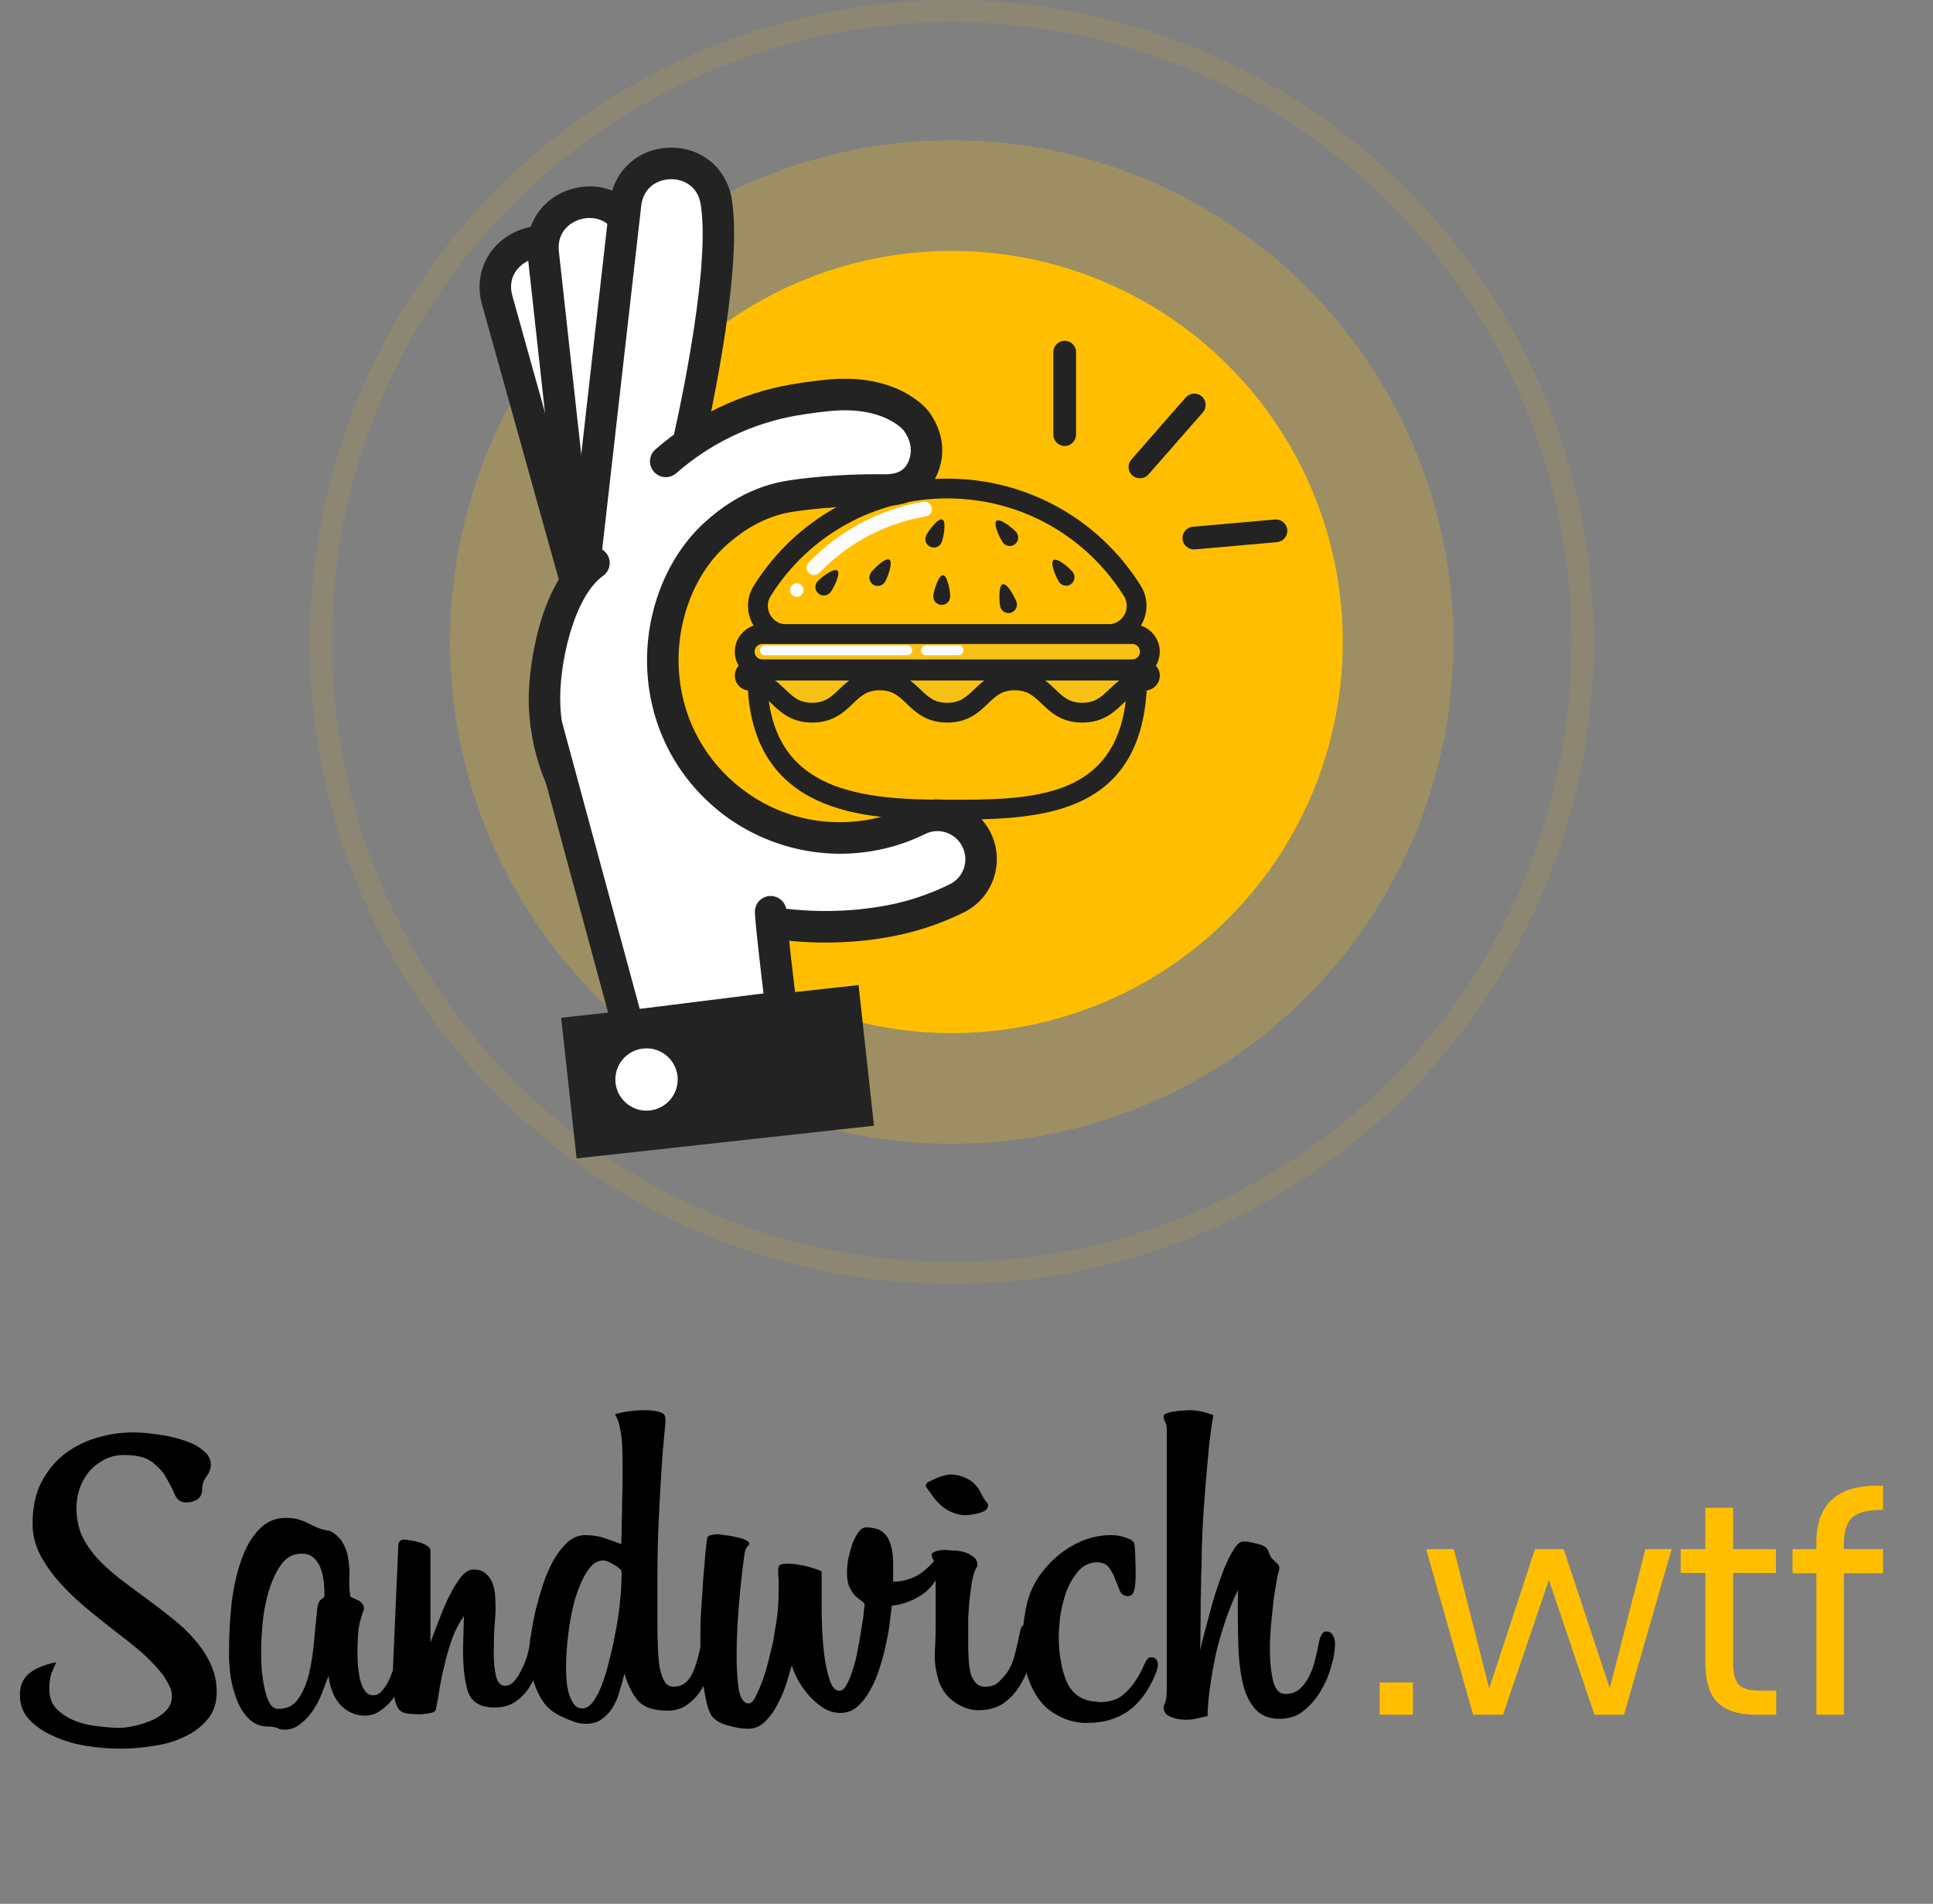 <svg width="262" height="258" viewBox="0 0 262 258" fill="none" xmlns="http://www.w3.org/2000/svg">
    <rect x="0" y="0" width="262" height="258" fill="#808080" stroke="none"/>
    <circle opacity="0.23" cx="129" cy="87" r="68" fill="#FFBF00"/>
    <circle cx="129" cy="87" r="53" fill="#FFBF00"/>
    <circle opacity="0.1" cx="129" cy="87" r="85.5" stroke="#FFBF00" stroke-width="3"/>
    <path d="M128.39 111.06C118.81 111.06 102.78 111.06 101.4 93.95C101.32 92.98 101.65 92.02 102.32 91.3C102.98 90.58 103.92 90.17 104.9 90.17H151.9C152.87 90.17 153.8 90.58 154.47 91.29C155.13 92 155.47 92.96 155.4 93.93C154.15 111.06 139.86 111.06 128.39 111.06ZM104.89 92.85C104.58 92.85 104.38 93.02 104.28 93.12C104.19 93.22 104.04 93.43 104.07 93.73C105.16 107.24 116.68 108.38 128.39 108.38C139.83 108.38 151.66 108.38 152.71 93.74C152.73 93.43 152.58 93.22 152.49 93.12C152.4 93.02 152.2 92.86 151.89 92.86H104.89V92.85Z" fill="#232323"/>
    <path d="M150.19 87.29H106.59C104.67 87.29 102.97 86.29 102.04 84.6C101.11 82.92 101.17 80.95 102.19 79.33C107.9 70.27 117.69 64.86 128.39 64.86C139.09 64.86 148.88 70.27 154.59 79.33C155.61 80.95 155.67 82.92 154.74 84.6C153.81 86.28 152.11 87.29 150.19 87.29ZM128.39 67.54C118.62 67.54 109.67 72.48 104.46 80.76C103.97 81.54 103.94 82.5 104.39 83.31C104.84 84.12 105.66 84.61 106.59 84.61H150.2C151.13 84.61 151.95 84.12 152.4 83.31C152.85 82.5 152.82 81.55 152.33 80.76C147.11 72.48 138.16 67.54 128.39 67.54Z" fill="#232323"/>
    <path d="M110.33 77.93C110.08 77.93 109.83 77.84 109.63 77.65C109.23 77.26 109.22 76.63 109.6 76.23C113.82 71.87 119.19 69.02 125.14 68C125.69 67.91 126.21 68.27 126.3 68.82C126.39 69.37 126.03 69.89 125.48 69.98C119.96 70.93 114.97 73.57 111.05 77.63C110.86 77.82 110.6 77.93 110.33 77.93Z" fill="#FCFCFC"/>
    <path d="M153.46 90.7H103.32C101.8 90.7 100.67 89.29 100.99 87.81C101.23 86.72 102.2 85.94 103.32 85.94H153.47C155.03 85.94 156.17 87.42 155.77 88.93C155.49 89.97 154.55 90.7 153.46 90.7Z" fill="#F6C114"/>
    <path d="M153.46 92.04H103.32C102.19 92.04 101.13 91.53 100.42 90.65C99.71 89.77 99.44 88.63 99.68 87.52C100.05 85.82 101.58 84.59 103.32 84.59H153.47C154.63 84.59 155.71 85.12 156.42 86.04C157.13 86.96 157.37 88.13 157.07 89.26C156.64 90.89 155.15 92.04 153.46 92.04ZM103.32 87.27C102.83 87.27 102.41 87.61 102.3 88.09C102.21 88.51 102.39 88.82 102.51 88.97C102.63 89.11 102.89 89.36 103.32 89.36H153.47C153.94 89.36 154.36 89.04 154.48 88.58C154.56 88.27 154.5 87.94 154.3 87.68C154.1 87.42 153.8 87.27 153.47 87.27H103.32Z" fill="#232323"/>
    <path d="M100.93 91.56C100.93 91.91 101.2 92.2 101.55 92.23C105.52 92.61 105.72 96.58 110.08 96.58C114.65 96.58 114.65 92.2 119.23 92.2C123.81 92.2 123.81 96.58 128.38 96.58C132.96 96.58 132.96 92.2 137.53 92.2C142.11 92.2 142.11 96.58 146.68 96.58C151.04 96.58 151.25 92.61 155.22 92.23C155.57 92.2 155.84 91.91 155.84 91.56C155.84 91.19 155.54 90.88 155.16 90.88H101.61C101.24 90.88 100.93 91.18 100.93 91.56Z" fill="#F6C114"/>
    <path d="M146.69 97.92C143.86 97.92 142.38 96.5 141.19 95.36C140.13 94.34 139.29 93.54 137.54 93.54C135.79 93.54 134.95 94.34 133.89 95.36C132.7 96.5 131.21 97.92 128.39 97.92C125.56 97.92 124.08 96.5 122.89 95.36C121.83 94.34 120.99 93.54 119.24 93.54C117.49 93.54 116.65 94.34 115.59 95.36C114.4 96.5 112.91 97.92 110.09 97.92C107.26 97.92 105.78 96.5 104.59 95.36C103.62 94.43 102.85 93.7 101.43 93.57C100.39 93.47 99.6 92.61 99.6 91.56C99.6 90.45 100.51 89.54 101.62 89.54H155.18C156.29 89.54 157.2 90.45 157.2 91.56C157.2 92.61 156.41 93.47 155.36 93.57C153.94 93.7 153.17 94.44 152.2 95.36C151.01 96.5 149.52 97.92 146.69 97.92ZM141.67 92.22C142.19 92.61 142.63 93.03 143.04 93.42C144.1 94.44 144.94 95.24 146.69 95.24C148.44 95.24 149.28 94.44 150.34 93.42C150.75 93.03 151.19 92.61 151.71 92.22H141.67ZM123.37 92.22C123.89 92.61 124.33 93.03 124.74 93.42C125.8 94.44 126.64 95.24 128.39 95.24C130.14 95.24 130.98 94.44 132.04 93.42C132.45 93.03 132.89 92.61 133.41 92.22H123.37ZM105.06 92.22C105.58 92.61 106.02 93.03 106.43 93.42C107.49 94.43 108.33 95.24 110.08 95.24C111.83 95.24 112.67 94.44 113.73 93.42C114.14 93.03 114.58 92.61 115.1 92.22H105.06ZM101.67 90.89C101.68 90.89 101.68 90.89 101.67 90.89C101.68 90.89 101.68 90.89 101.67 90.89Z" fill="#232323"/>
    <path d="M119.93 78.89C119.58 79.42 118.87 79.57 118.35 79.22C117.82 78.87 117.67 78.16 118.02 77.64C118.37 77.11 120.03 75.5 120.56 75.85C121.08 76.19 120.27 78.36 119.93 78.89Z" fill="#232323"/>
    <path d="M112.54 80.28C112.14 80.77 111.42 80.84 110.93 80.43C110.44 80.03 110.37 79.31 110.78 78.82C111.18 78.33 113.02 76.92 113.5 77.32C113.99 77.73 112.95 79.79 112.54 80.28Z" fill="#232323"/>
    <path d="M128.78 80.9C128.74 81.53 128.2 82.01 127.57 81.97C126.94 81.93 126.46 81.39 126.5 80.76C126.54 80.13 127.19 77.91 127.82 77.95C128.45 77.98 128.82 80.27 128.78 80.9Z" fill="#232323"/>
    <path d="M127.62 73.51C127.37 74.09 126.69 74.35 126.11 74.1C125.53 73.85 125.27 73.17 125.52 72.59C125.77 72.01 127.15 70.15 127.73 70.4C128.31 70.66 127.87 72.93 127.62 73.51Z" fill="#232323"/>
    <path d="M137.76 72.14C138.15 72.64 138.07 73.36 137.57 73.75C137.07 74.14 136.35 74.06 135.96 73.56C135.57 73.06 134.57 70.97 135.06 70.58C135.56 70.19 137.36 71.64 137.76 72.14Z" fill="#232323"/>
    <path d="M137.79 81.63C137.96 82.24 137.6 82.87 137 83.04C136.39 83.21 135.76 82.85 135.59 82.25C135.42 81.64 135.31 79.33 135.92 79.16C136.52 78.99 137.62 81.03 137.79 81.63Z" fill="#232323"/>
    <path d="M145.42 77.55C145.79 78.06 145.68 78.78 145.18 79.15C144.67 79.52 143.95 79.41 143.58 78.91C143.21 78.4 142.28 76.28 142.79 75.9C143.3 75.52 145.05 77.04 145.42 77.55Z" fill="#232323"/>
    <path d="M108.91 79.96C108.91 80.47 108.5 80.88 107.99 80.88C107.48 80.88 107.07 80.47 107.07 79.96C107.07 79.45 107.48 79.04 107.99 79.04C108.5 79.04 108.91 79.45 108.91 79.96Z" fill="#FCFCFC"/>
    <path d="M122.98 88.8H103.68C103.31 88.8 103.01 88.5 103.01 88.13C103.01 87.76 103.31 87.46 103.68 87.46H122.97C123.34 87.46 123.64 87.76 123.64 88.13C123.64 88.5 123.35 88.8 122.98 88.8Z" fill="#FCFCFC"/>
    <path d="M129.94 88.8H125.5C125.13 88.8 124.83 88.5 124.83 88.13C124.83 87.76 125.13 87.46 125.5 87.46H129.93C130.3 87.46 130.6 87.76 130.6 88.13C130.6 88.5 130.31 88.8 129.94 88.8Z" fill="#FCFCFC"/>
    <path d="M87.45 67.65C87.45 67.65 83.87 44.54 78.78 35.94C78.73 35.85 78.68 35.77 78.63 35.69C74.85 29.6 65.46 33.78 67.39 40.67L83.34 97.77L87.45 67.65Z" fill="white"/>
    <path d="M84.05 108.29L65.33 41.25C64.18 37.14 66.12 33.06 70.04 31.34C73.93 29.63 78.21 30.96 80.44 34.56L80.62 34.85C85.86 43.7 89.42 66.36 89.57 67.32L89.62 67.63L89.58 67.94L84.05 108.29ZM73.51 34.89C72.88 34.89 72.28 35.04 71.76 35.26C70.25 35.92 68.74 37.58 69.45 40.1L82.62 87.25L85.3 67.68C84.86 64.95 81.46 44.66 76.95 37.03L76.82 36.82C75.92 35.39 74.68 34.89 73.51 34.89Z" fill="#232323"/>
    <path d="M89.07 64.18C89.07 64.18 89.27 40.8 85.64 31.48C85.6 31.39 85.57 31.3 85.53 31.2C82.79 24.6 72.85 27.2 73.63 34.31L80.13 93.24L89.07 64.18Z" fill="white"/>
    <path d="M79.14 103.74L71.51 34.55C71.04 30.31 73.61 26.6 77.76 25.54C81.88 24.48 85.88 26.48 87.5 30.4L87.63 30.73C91.36 40.3 91.21 63.24 91.2 64.21V64.52L91.11 64.82L79.14 103.74ZM79.92 29.54C79.53 29.54 79.16 29.59 78.81 29.68C77.22 30.09 75.46 31.49 75.75 34.08L81.12 82.74L86.93 63.86C86.94 61.1 86.87 40.53 83.64 32.27L83.55 32.04C82.78 30.17 81.29 29.54 79.92 29.54ZM89.06 64.18H89.07H89.06Z" fill="#232323"/>
    <path d="M93.22 60.19C93.22 60.19 98.58 37.43 97.09 27.54C97.08 27.44 97.06 27.34 97.04 27.25C95.83 20.19 85.56 20.54 84.75 27.65L78.08 86.56L93.22 60.19Z" fill="white"/>
    <path d="M78.1 88.7C78.02 88.7 77.94 88.7 77.86 88.69C76.69 88.56 75.84 87.5 75.98 86.33L82.65 27.42C83.13 23.18 86.46 20.13 90.74 20.01C90.83 20.01 90.91 20.01 91 20.01C95.13 20.01 98.47 22.81 99.17 26.9L99.22 27.22C100.75 37.41 95.54 59.74 95.32 60.69C95.05 61.84 93.89 62.55 92.75 62.28C91.6 62.01 90.89 60.86 91.16 59.71C91.21 59.49 96.41 37.23 95 27.87L94.96 27.62C94.53 25.08 92.45 24.24 90.87 24.28C89.23 24.33 87.2 25.3 86.91 27.9L80.22 86.8C80.09 87.89 79.17 88.7 78.1 88.7Z" fill="#232323"/>
    <path d="M90.25 62.53C95.04 58.34 100.97 55.38 107.61 54.22C109.65 53.86 112 53.62 112 53.62C120.92 52.64 124.21 57.07 124.21 57.07C124.55 57.53 125.82 59.3 125.57 61.63C125.52 62.14 125.25 63.99 123.79 65.22C122.32 66.47 120.42 66.42 119.43 66.41C113.57 66.34 108.33 67.02 106.74 67.3C101.73 68.18 98.34 71.15 97.2 72.15C91.97 76.73 89.56 84.07 89.88 90.67C90.56 104.62 102.82 114.91 116.49 113.41C119.36 113.09 122.06 112.28 124.51 111.07C127.54 109.57 131.21 110.98 132.53 114.1C133.75 116.98 132.53 120.32 129.74 121.71C126.76 123.19 123.53 124.27 120.12 124.87C98.73 128.61 74.83 117.32 73.83 95.63C73.59 90.42 75.51 79.82 80.52 76.28L90.25 62.53Z" fill="white"/>
    <path d="M111.94 127.73C101.35 127.73 90.95 124.41 83.45 118.39C76.16 112.55 72.09 104.72 71.68 95.75C71.46 90.95 73.07 78.94 79.27 74.55C80.23 73.87 81.57 74.1 82.25 75.06C82.93 76.02 82.7 77.36 81.74 78.04C77.78 80.84 75.7 90.12 75.95 95.55C76.31 103.25 79.82 109.99 86.12 115.05C94.71 121.94 107.59 124.9 119.73 122.78C122.87 122.23 125.91 121.23 128.77 119.81C130.55 118.93 131.33 116.79 130.54 114.95C130.13 113.97 129.35 113.23 128.36 112.86C127.39 112.5 126.36 112.55 125.44 113C122.71 114.35 119.77 115.21 116.71 115.54C109.58 116.32 102.34 114.1 96.88 109.44C91.34 104.71 88.09 98.09 87.73 90.78C87.35 82.98 90.43 75.23 95.78 70.55C97.01 69.47 100.76 66.19 106.35 65.2C108.34 64.85 113.64 64.2 119.44 64.27C120.31 64.29 121.55 64.3 122.39 63.59C123.21 62.9 123.39 61.74 123.43 61.4C123.57 60.12 122.99 59.02 122.48 58.33C122.39 58.22 119.65 54.91 112.22 55.73C112.18 55.73 109.9 55.97 107.97 56.31C101.93 57.37 96.29 60.07 91.65 64.13C90.76 64.91 89.41 64.82 88.63 63.93C87.85 63.04 87.94 61.69 88.83 60.91C94.05 56.34 100.41 53.29 107.22 52.1C109.31 51.73 111.66 51.49 111.76 51.48C121.77 50.37 125.74 55.56 125.9 55.79C127.26 57.63 127.89 59.78 127.67 61.85C127.57 62.79 127.12 65.17 125.15 66.85C123.09 68.6 120.61 68.56 119.42 68.55C113.69 68.49 108.58 69.15 107.09 69.41C102.67 70.19 99.6 72.88 98.59 73.76C94.2 77.6 91.68 84.04 92 90.57C92.3 96.68 95.02 102.23 99.65 106.18C104.29 110.14 110.18 111.95 116.24 111.29C118.8 111.01 121.26 110.29 123.54 109.16C125.52 108.18 127.76 108.07 129.84 108.84C131.92 109.61 133.61 111.23 134.47 113.27C136.13 117.19 134.46 121.74 130.66 123.63C127.43 125.23 124 126.36 120.46 126.98C117.65 127.49 114.78 127.73 111.94 127.73Z" fill="#232323"/>
    <path d="M104.46 123.55C104.57 126.05 105.88 136.47 105.88 136.47L85.14 139.07L74.02 98.04C74.02 98.04 83.09 100.86 85.98 104.05C88.87 107.24 104.46 123.55 104.46 123.55Z" fill="white"/>
    <path d="M83.56 141.42L71.96 98.6C71.65 97.46 72.33 96.29 73.46 95.98C74.61 95.67 75.77 96.35 76.08 97.48L86.71 136.72L103.49 134.62C103.1 131.41 102.4 125.51 102.32 123.64C102.27 122.46 103.19 121.46 104.37 121.42C105.58 121.39 106.55 122.29 106.59 123.47C106.67 125.38 107.54 132.64 107.99 136.21L108.26 138.33L83.56 141.42Z" fill="#232323"/>
    <path d="M80.04 154.617L116.102 150.656L114.475 135.845L78.412 139.807L80.04 154.617Z" fill="#232323"/>
    <path d="M78.15 156.98L76.06 137.92L116.37 133.49L118.46 152.55L78.15 156.98ZM80.77 141.7L81.93 152.26L113.74 148.76L112.58 138.2L80.77 141.7Z" fill="#232323"/>
    <path d="M85.56 146.51C85.69 147.66 86.72 148.48 87.86 148.36C89.01 148.23 89.83 147.2 89.71 146.06C89.58 144.91 88.55 144.09 87.41 144.21C86.27 144.34 85.44 145.37 85.56 146.51Z" fill="white"/>
    <path d="M87.63 150.51C85.51 150.51 83.67 148.91 83.43 146.75C83.18 144.43 84.85 142.34 87.17 142.09C88.3 141.97 89.39 142.29 90.27 142.99C91.15 143.7 91.7 144.7 91.83 145.82C91.95 146.94 91.63 148.04 90.93 148.92C90.22 149.8 89.22 150.35 88.1 150.48C87.94 150.5 87.79 150.51 87.63 150.51ZM87.64 146.24C87.64 146.24 87.63 146.24 87.64 146.24L85.57 146.52L87.7 146.28C87.69 146.25 87.66 146.24 87.64 146.24Z" fill="white"/>
    <path d="M144.31 60.44C143.47 60.44 142.77 59.75 142.77 58.9V47.72C142.77 46.87 143.46 46.18 144.31 46.18C145.16 46.18 145.85 46.87 145.85 47.72V58.9C145.84 59.74 145.15 60.44 144.31 60.44Z" fill="#232323"/>
    <path d="M153.49 64.44C152.85 63.88 152.79 62.91 153.35 62.27L160.72 53.86C161.28 53.22 162.25 53.16 162.89 53.72C163.53 54.28 163.59 55.25 163.03 55.89L155.66 64.3C155.1 64.93 154.12 64.99 153.49 64.44Z" fill="#232323"/>
    <path d="M160.28 73.05C160.21 72.21 160.83 71.46 161.68 71.38L172.81 70.4C173.65 70.33 174.4 70.95 174.48 71.8C174.55 72.64 173.93 73.39 173.08 73.47L161.95 74.45C161.11 74.52 160.36 73.89 160.28 73.05Z" fill="#232323"/>
    <path d="M27.41 201.772C27.41 202.181 27.329 202.508 27.165 202.753C27.002 202.999 26.797 203.182 26.552 203.305C26.307 203.428 26.061 203.51 25.816 203.55C25.571 203.591 25.366 203.612 25.203 203.612C24.549 203.612 24.058 203.285 23.731 202.631C23.445 201.936 23.077 201.2 22.627 200.423C22.218 199.605 21.585 198.87 20.726 198.215C19.909 197.521 18.621 197.173 16.863 197.173C15.8 197.173 14.86 197.398 14.042 197.848C13.225 198.297 12.53 198.87 11.957 199.565C11.426 200.26 11.017 201.036 10.731 201.895C10.486 202.712 10.363 203.53 10.363 204.348C10.363 205.656 10.588 206.862 11.038 207.965C11.528 209.028 12.203 210.05 13.061 211.032C13.92 211.972 14.942 212.912 16.127 213.852C17.313 214.752 18.601 215.712 19.991 216.734C21.176 217.593 22.321 218.472 23.424 219.371C24.569 220.271 25.571 221.231 26.429 222.253C27.329 223.275 28.044 224.379 28.575 225.565C29.107 226.709 29.373 227.956 29.373 229.305C29.373 230.818 28.943 232.065 28.085 233.046C27.267 234.027 26.225 234.804 24.957 235.376C23.69 235.989 22.28 236.398 20.726 236.602C19.214 236.848 17.742 236.97 16.311 236.97C14.88 236.97 13.368 236.848 11.774 236.602C10.179 236.357 8.708 235.928 7.358 235.315C6.009 234.742 4.885 233.986 3.986 233.046C3.127 232.146 2.698 231.022 2.698 229.673C2.698 228.447 3.107 227.486 3.925 226.791C4.783 226.096 6.009 225.585 7.604 225.258C7.522 225.503 7.338 225.932 7.052 226.546C6.807 227.118 6.684 227.915 6.684 228.937C6.684 230.082 7.052 231.002 7.788 231.697C8.524 232.392 9.403 232.923 10.425 233.291C11.447 233.659 12.489 233.884 13.552 233.965C14.656 234.088 15.555 234.149 16.25 234.149C16.7 234.149 17.313 234.068 18.09 233.904C18.907 233.741 19.704 233.495 20.481 233.168C21.258 232.841 21.912 232.412 22.443 231.881C23.016 231.308 23.302 230.634 23.302 229.857C23.302 229.244 23.098 228.61 22.689 227.956C22.321 227.261 21.81 226.566 21.156 225.871C20.502 225.135 19.745 224.399 18.887 223.664C18.028 222.928 17.108 222.192 16.127 221.456C14.697 220.352 13.286 219.228 11.896 218.083C10.506 216.939 9.259 215.753 8.156 214.527C7.052 213.3 6.153 212.033 5.458 210.725C4.763 209.376 4.415 207.965 4.415 206.494C4.415 204.245 4.824 202.344 5.641 200.791C6.5 199.197 7.583 197.909 8.892 196.928C10.241 195.947 11.712 195.231 13.307 194.782C14.901 194.332 16.454 194.107 17.967 194.107C19.112 194.107 20.297 194.209 21.524 194.414C22.791 194.577 23.936 194.843 24.957 195.211C26.02 195.538 26.879 195.988 27.533 196.56C28.228 197.091 28.575 197.725 28.575 198.461C28.575 199.033 28.371 199.585 27.962 200.116C27.594 200.607 27.41 201.159 27.41 201.772ZM55.321 225.687C55.24 226.259 55.035 226.934 54.708 227.711C54.381 228.487 53.952 229.244 53.42 229.98C52.93 230.675 52.337 231.267 51.642 231.758C50.988 232.248 50.252 232.494 49.434 232.494C48.208 232.494 47.125 232.024 46.184 231.083C45.285 230.143 44.733 228.815 44.529 227.098C44.284 227.752 43.997 228.508 43.67 229.366C43.343 230.225 42.935 231.022 42.444 231.758C41.953 232.494 41.381 233.107 40.727 233.598C40.114 234.129 39.378 234.395 38.52 234.395C38.274 234.395 38.09 234.374 37.968 234.333C37.845 234.293 37.702 234.231 37.538 234.149C37.416 234.109 37.252 234.068 37.048 234.027C36.884 233.986 36.639 233.965 36.312 233.965C35.331 233.965 34.493 233.638 33.798 232.984C33.144 232.371 32.612 231.574 32.203 230.593C31.795 229.612 31.488 228.549 31.284 227.404C31.12 226.219 31.038 225.115 31.038 224.093C31.038 221.64 31.161 219.31 31.406 217.102C31.692 214.895 32.142 212.953 32.755 211.277C33.368 209.56 34.166 208.211 35.147 207.23C36.128 206.208 37.313 205.697 38.703 205.697C39.521 205.697 40.134 205.778 40.543 205.942C40.993 206.065 41.401 206.228 41.77 206.432C42.137 206.596 42.526 206.78 42.935 206.984C43.384 207.189 43.997 207.352 44.774 207.475C45.633 207.965 46.225 208.558 46.553 209.253C46.92 209.907 47.145 210.623 47.227 211.399C47.35 212.176 47.391 212.994 47.35 213.852C47.309 214.67 47.35 215.487 47.472 216.305C47.472 216.346 47.554 216.407 47.718 216.489C47.922 216.571 48.147 216.673 48.392 216.796C48.637 216.877 48.842 217.021 49.005 217.225C49.21 217.388 49.312 217.613 49.312 217.899V218.145C48.903 219.208 48.658 220.148 48.576 220.965C48.494 221.783 48.453 222.764 48.453 223.909C48.453 224.481 48.474 225.115 48.515 225.81C48.596 226.464 48.699 227.098 48.821 227.711C48.985 228.283 49.21 228.774 49.496 229.182C49.782 229.55 50.15 229.734 50.6 229.734C51.09 229.734 51.519 229.489 51.887 228.998C52.296 228.508 52.623 227.956 52.868 227.343C53.155 226.689 53.38 226.035 53.543 225.381C53.747 224.726 53.87 224.236 53.911 223.909C53.993 223.418 54.197 223.173 54.524 223.173C54.729 223.173 54.913 223.296 55.076 223.541C55.281 223.745 55.383 224.134 55.383 224.706C55.383 224.87 55.383 225.033 55.383 225.197C55.383 225.319 55.362 225.483 55.321 225.687ZM43.977 215.753C43.977 215.304 43.936 214.772 43.854 214.159C43.773 213.546 43.63 212.973 43.425 212.442C43.221 211.91 42.914 211.461 42.505 211.093C42.096 210.725 41.545 210.541 40.85 210.541C39.705 210.541 38.765 211.072 38.029 212.135C37.334 213.157 36.782 214.384 36.373 215.815C35.964 217.204 35.699 218.656 35.576 220.168C35.453 221.64 35.392 222.805 35.392 223.664C35.392 224.318 35.413 225.115 35.453 226.055C35.535 226.954 35.658 227.813 35.821 228.631C35.985 229.448 36.21 230.143 36.496 230.715C36.823 231.288 37.232 231.574 37.722 231.574C38.908 231.574 39.807 231.124 40.42 230.225C41.075 229.285 41.565 228.14 41.892 226.791C42.219 225.401 42.444 223.929 42.567 222.376C42.73 220.782 42.873 219.33 42.996 218.022C43.078 217.327 43.262 216.898 43.548 216.734C43.834 216.53 43.977 216.387 43.977 216.305V215.753ZM62.881 219.003C62.268 219.862 61.757 220.822 61.348 221.885C60.98 222.907 60.653 223.991 60.367 225.135C60.081 226.239 59.835 227.363 59.631 228.508C59.468 229.612 59.283 230.675 59.079 231.697C58.997 231.942 58.67 232.105 58.098 232.187C57.567 232.269 57.178 232.31 56.933 232.31C56.197 232.31 55.584 232.269 55.093 232.187C54.644 232.105 54.296 231.921 54.051 231.635C53.806 231.308 53.622 230.838 53.499 230.225C53.376 229.571 53.274 228.712 53.192 227.649L53.989 209.437C53.989 208.906 54.276 208.64 54.848 208.64C55.052 208.64 55.339 208.681 55.706 208.763C56.074 208.804 56.463 208.885 56.872 209.008C57.28 209.131 57.628 209.294 57.914 209.499C58.2 209.662 58.343 209.866 58.343 210.112V222.56C58.384 222.519 58.446 222.355 58.527 222.069C58.813 221.333 59.161 220.434 59.57 219.371C59.978 218.267 60.428 217.225 60.919 216.244C61.409 215.263 61.92 214.425 62.452 213.73C63.024 213.035 63.596 212.687 64.169 212.687C64.905 212.687 65.457 212.871 65.824 213.239C66.233 213.566 66.54 213.995 66.744 214.527C66.949 215.058 67.071 215.631 67.112 216.244C67.153 216.857 67.174 217.45 67.174 218.022C67.174 218.431 67.133 219.105 67.051 220.046C66.969 220.986 66.928 222.396 66.928 224.277C66.928 225.34 67.03 226.3 67.235 227.159C67.439 228.017 67.848 228.447 68.461 228.447C68.911 228.447 69.32 228.242 69.688 227.833C70.055 227.425 70.383 226.914 70.669 226.3C70.996 225.687 71.261 225.033 71.466 224.338C71.67 223.643 71.793 222.989 71.834 222.376C71.875 221.599 72.181 221.211 72.754 221.211C73.122 221.211 73.367 221.333 73.49 221.579C73.612 221.824 73.674 222.11 73.674 222.437V222.56C73.633 223.377 73.469 224.297 73.183 225.319C72.938 226.341 72.549 227.302 72.018 228.201C71.527 229.101 70.873 229.857 70.055 230.47C69.238 231.083 68.236 231.39 67.051 231.39C65.211 231.39 64.026 230.736 63.494 229.428C63.004 228.079 62.758 226.096 62.758 223.48L62.881 219.003ZM97.201 221.885C97.12 222.785 96.936 223.807 96.65 224.951C96.404 226.096 96.016 227.179 95.484 228.201C94.994 229.223 94.319 230.082 93.461 230.777C92.643 231.472 91.642 231.819 90.456 231.819C88.698 231.819 87.411 231.41 86.593 230.593C85.816 229.775 85.162 228.508 84.631 226.791L84.569 227.098C84.406 227.752 84.201 228.467 83.956 229.244C83.752 230.02 83.445 230.736 83.036 231.39C82.668 232.003 82.198 232.514 81.626 232.923C81.054 233.373 80.318 233.598 79.418 233.598C78.805 233.598 78.192 233.475 77.579 233.23C77.007 233.025 76.393 232.759 75.739 232.432C74.799 231.942 74.063 231.288 73.532 230.47C73 229.653 72.612 228.815 72.367 227.956C72.121 227.098 71.978 226.28 71.937 225.503C71.896 224.686 71.876 224.052 71.876 223.602V222.56C71.876 222.315 71.937 221.783 72.06 220.965C72.183 220.148 72.367 219.208 72.612 218.145C72.898 217.041 73.225 215.896 73.593 214.711C74.002 213.525 74.472 212.442 75.003 211.461C75.576 210.48 76.209 209.662 76.904 209.008C77.64 208.354 78.458 208.027 79.357 208.027C80.338 208.027 81.278 208.19 82.178 208.517C83.118 208.844 83.793 209.09 84.201 209.253C84.242 208.517 84.263 207.618 84.263 206.555C84.304 205.492 84.324 204.45 84.324 203.428C84.365 202.365 84.385 201.384 84.385 200.484C84.385 199.585 84.385 198.91 84.385 198.461C84.385 197.398 84.365 196.499 84.324 195.763C84.283 194.986 84.201 194.332 84.079 193.8C83.997 193.269 83.895 192.84 83.772 192.513C83.65 192.186 83.507 191.899 83.343 191.654C84.038 191.45 84.713 191.307 85.367 191.225C86.061 191.143 86.695 191.102 87.267 191.102C88.208 191.102 88.923 191.184 89.414 191.348C89.945 191.47 90.211 191.818 90.211 192.39C90.211 192.635 90.15 193.351 90.027 194.536C89.904 195.722 89.782 197.275 89.659 199.197C89.536 201.077 89.414 203.264 89.291 205.758C89.168 208.252 89.107 210.909 89.107 213.73V219.923C89.107 221.068 89.128 222.171 89.168 223.234C89.209 224.256 89.291 225.176 89.414 225.994C89.577 226.771 89.802 227.404 90.088 227.895C90.374 228.344 90.783 228.569 91.315 228.569C92.5 228.569 93.379 227.895 93.951 226.546C94.565 225.156 95.055 222.989 95.423 220.046C95.464 219.719 95.546 219.432 95.668 219.187C95.791 218.942 96.057 218.819 96.466 218.819C96.834 218.819 97.058 219.065 97.14 219.555C97.263 220.005 97.304 220.454 97.263 220.904L97.201 221.885ZM84.263 212.994C84.263 212.871 84.161 212.728 83.956 212.565C83.793 212.401 83.568 212.237 83.282 212.074C83.036 211.91 82.771 211.767 82.484 211.645C82.198 211.522 81.953 211.461 81.749 211.461C80.931 211.461 80.195 211.972 79.541 212.994C78.928 213.975 78.396 215.201 77.947 216.673C77.538 218.145 77.231 219.719 77.027 221.395C76.823 223.071 76.72 224.563 76.72 225.871C76.72 226.362 76.741 226.934 76.782 227.588C76.823 228.242 76.925 228.855 77.088 229.428C77.252 230 77.477 230.491 77.763 230.899C78.049 231.308 78.437 231.513 78.928 231.513C79.459 231.513 79.95 231.206 80.4 230.593C80.849 229.98 81.258 229.182 81.626 228.201C81.994 227.22 82.321 226.116 82.607 224.89C82.934 223.664 83.2 222.458 83.404 221.272C83.65 220.046 83.834 218.901 83.956 217.838C84.079 216.734 84.161 215.855 84.201 215.201L84.263 212.994ZM126.942 211.89C127.065 212.176 127.126 212.524 127.126 212.932C127.126 213.464 126.942 213.995 126.574 214.527C126.206 215.058 125.716 215.549 125.102 215.998C124.53 216.407 123.876 216.755 123.14 217.041C122.404 217.327 121.648 217.511 120.871 217.593C120.83 218.043 120.749 218.717 120.626 219.616C120.544 220.475 120.381 221.456 120.135 222.56C119.931 223.623 119.645 224.726 119.277 225.871C118.95 226.975 118.521 227.997 117.989 228.937C117.499 229.877 116.906 230.654 116.211 231.267C115.557 231.84 114.78 232.126 113.881 232.126C113.186 232.126 112.491 231.942 111.796 231.574C111.142 231.165 110.508 230.654 109.895 230.041C109.323 229.428 108.812 228.753 108.362 228.017C107.912 227.241 107.565 226.464 107.319 225.687C107.156 226.219 106.931 226.975 106.645 227.956C106.359 228.896 105.97 229.837 105.48 230.777C105.03 231.717 104.458 232.535 103.763 233.23C103.109 233.925 102.312 234.272 101.371 234.272C100.635 234.272 99.757 234.129 98.734 233.843C97.753 233.598 97.017 233.189 96.527 232.616C96.241 232.248 95.996 231.635 95.791 230.777C95.587 229.918 95.423 229.019 95.3 228.079C95.178 227.098 95.076 226.178 94.994 225.319C94.953 224.461 94.933 223.868 94.933 223.541V220.536C94.933 220.046 94.974 219.187 95.055 217.961C95.137 216.734 95.219 215.467 95.3 214.159C95.423 212.81 95.525 211.583 95.607 210.48C95.73 209.376 95.811 208.681 95.852 208.395C95.934 208.19 96.118 208.068 96.404 208.027C96.731 207.945 96.977 207.904 97.14 207.904C97.344 207.904 97.692 207.945 98.183 208.027C98.673 208.068 99.164 208.149 99.654 208.272C100.145 208.354 100.574 208.476 100.942 208.64C101.351 208.804 101.555 208.987 101.555 209.192C101.596 209.274 101.514 209.396 101.31 209.56C101.146 209.723 101.024 210.01 100.942 210.418C100.86 210.909 100.758 211.665 100.635 212.687C100.513 213.709 100.39 214.874 100.267 216.182C100.145 217.45 100.043 218.799 99.961 220.23C99.879 221.66 99.838 223.03 99.838 224.338C99.838 226.178 99.94 227.731 100.145 228.998C100.39 230.225 100.84 230.838 101.494 230.838C101.821 230.838 102.148 230.491 102.475 229.796C102.843 229.06 103.19 228.222 103.517 227.282C103.845 226.3 104.11 225.34 104.315 224.399C104.56 223.459 104.723 222.785 104.805 222.376C104.887 221.844 105.03 220.965 105.234 219.739C105.439 218.472 105.541 217.061 105.541 215.508C105.541 214.936 105.541 214.506 105.541 214.22C105.541 213.934 105.521 213.709 105.48 213.546C105.48 213.382 105.48 213.26 105.48 213.178C105.48 213.096 105.48 212.973 105.48 212.81C105.48 212.36 105.602 212.094 105.848 212.013C106.093 211.931 106.4 211.89 106.767 211.89C107.176 211.89 107.626 211.931 108.117 212.013C108.648 212.094 109.139 212.197 109.588 212.319C110.038 212.442 110.426 212.565 110.753 212.687C111.121 212.81 111.326 212.912 111.367 212.994V217.899C111.367 218.431 111.387 219.33 111.428 220.598C111.469 221.824 111.571 223.071 111.734 224.338C111.898 225.605 112.143 226.73 112.47 227.711C112.797 228.651 113.227 229.121 113.758 229.121C114.126 229.121 114.453 228.855 114.739 228.324C115.066 227.752 115.352 227.057 115.598 226.239C115.884 225.381 116.109 224.461 116.272 223.48C116.477 222.458 116.64 221.517 116.763 220.659C116.926 219.8 117.028 219.085 117.069 218.513C117.151 217.899 117.192 217.572 117.192 217.532C117.192 217.327 117.069 217.143 116.824 216.98C116.579 216.816 116.293 216.591 115.966 216.305C115.679 216.019 115.414 215.631 115.168 215.14C114.923 214.649 114.8 213.975 114.8 213.116C114.8 212.544 114.862 211.91 114.984 211.215C115.148 210.48 115.332 209.805 115.536 209.192C115.782 208.579 116.047 208.068 116.334 207.659C116.661 207.209 117.008 206.984 117.376 206.984C117.867 206.984 118.337 207.046 118.786 207.168C119.236 207.291 119.624 207.536 119.951 207.904C120.319 208.272 120.585 208.783 120.749 209.437C120.953 210.05 121.055 210.848 121.055 211.829V214.343C121.995 214.343 122.936 214.138 123.876 213.73C124.816 213.28 125.716 212.565 126.574 211.583C126.738 211.583 126.86 211.686 126.942 211.89ZM133.931 203.98C133.931 204.266 133.788 204.511 133.502 204.715C133.216 204.879 132.889 205.002 132.521 205.083C132.194 205.165 131.867 205.226 131.54 205.267C131.213 205.308 131.008 205.329 130.926 205.329C130.068 205.329 129.209 205.083 128.351 204.593C127.533 204.102 126.777 203.326 126.082 202.263C126 202.14 125.878 201.976 125.714 201.772C125.551 201.568 125.469 201.425 125.469 201.343C125.469 201.138 125.612 200.954 125.898 200.791C126.225 200.627 126.573 200.464 126.941 200.3C127.349 200.137 127.717 200.014 128.044 199.932C128.412 199.851 128.658 199.81 128.78 199.81C129.598 199.81 130.395 200.014 131.172 200.423C131.989 200.832 132.643 201.588 133.134 202.692C133.216 202.815 133.359 203.039 133.563 203.366C133.808 203.653 133.931 203.857 133.931 203.98ZM140.186 222.56C140.063 223.541 139.838 224.563 139.511 225.626C139.184 226.689 138.714 227.69 138.101 228.631C137.529 229.53 136.793 230.286 135.893 230.899C134.994 231.472 133.89 231.758 132.582 231.758C131.56 231.758 130.518 231.41 129.455 230.715C128.392 229.98 127.656 229.019 127.247 227.833C126.879 226.648 126.695 225.503 126.695 224.399C126.695 224.072 126.716 223.582 126.757 222.928C126.797 222.274 126.818 221.476 126.818 220.536V213.791C126.818 213.464 126.797 213.116 126.757 212.748C126.757 212.381 126.716 212.033 126.634 211.706C126.593 211.543 126.511 211.359 126.389 211.154C126.307 210.95 126.266 210.807 126.266 210.725C126.266 210.561 126.368 210.439 126.573 210.357C126.777 210.234 127.002 210.153 127.247 210.112C127.492 210.071 127.717 210.05 127.922 210.05C128.167 210.05 128.29 210.05 128.29 210.05C128.412 210.05 128.698 210.071 129.148 210.112C129.598 210.112 130.068 210.173 130.558 210.296C131.049 210.418 131.478 210.623 131.846 210.909C132.255 211.154 132.459 211.522 132.459 212.013C132.5 212.135 132.419 212.36 132.214 212.687C132.051 213.014 131.887 213.587 131.724 214.404C131.683 214.731 131.642 215.038 131.601 215.324C131.56 215.569 131.519 215.855 131.478 216.182C131.437 216.51 131.397 216.918 131.356 217.409C131.315 217.859 131.274 218.451 131.233 219.187V222.866C131.233 223.521 131.253 224.195 131.294 224.89C131.335 225.544 131.417 226.157 131.54 226.73C131.703 227.261 131.948 227.711 132.275 228.079C132.602 228.406 133.032 228.569 133.563 228.569C134.34 228.569 134.953 228.344 135.403 227.895C135.852 227.445 136.2 227.057 136.445 226.73C136.895 226.116 137.242 225.36 137.488 224.461C137.733 223.521 137.958 222.56 138.162 221.579L138.285 220.965C138.408 220.352 138.775 220.046 139.389 220.046C140.002 220.046 140.308 220.475 140.308 221.333V221.64L140.186 222.56ZM156.626 226.852C155.645 229.182 154.378 230.879 152.824 231.942C151.312 232.964 149.513 233.475 147.428 233.475C147.223 233.475 147.019 233.475 146.815 233.475C146.651 233.475 146.467 233.454 146.263 233.414C145.241 233.291 144.26 232.964 143.319 232.432C142.379 231.942 141.562 231.247 140.867 230.348C140.172 229.407 139.62 228.283 139.211 226.975C138.802 225.626 138.598 224.093 138.598 222.376C138.598 220.741 138.802 219.024 139.211 217.225C139.661 215.426 140.54 213.791 141.848 212.319C142.992 211.011 144.321 209.969 145.834 209.192C147.387 208.415 148.961 208.027 150.555 208.027C151.332 208.027 152.027 208.149 152.64 208.395C153.294 208.599 153.662 208.865 153.744 209.192C153.826 209.642 153.867 210.214 153.867 210.909C153.907 211.563 153.928 212.442 153.928 213.546C153.928 214.486 153.846 215.181 153.683 215.631C153.56 216.08 153.274 216.305 152.824 216.305C152.334 216.264 151.986 216.019 151.782 215.569C151.577 215.079 151.373 214.568 151.168 214.036C150.964 213.464 150.698 212.953 150.371 212.503C150.044 212.013 149.513 211.747 148.777 211.706C147.714 211.706 146.835 212.115 146.14 212.932C145.445 213.75 144.893 214.711 144.484 215.815C144.117 216.918 143.851 218.022 143.687 219.126C143.565 220.23 143.503 221.088 143.503 221.701C143.503 224.072 143.851 226.116 144.546 227.833C145.282 229.509 146.569 230.429 148.409 230.593L149.084 230.654C150.351 230.654 151.373 230.348 152.15 229.734C152.926 229.08 153.54 228.385 153.989 227.649C154.48 226.873 154.848 226.178 155.093 225.565C155.379 224.91 155.665 224.583 155.951 224.583H156.135C156.667 224.624 156.933 224.972 156.933 225.626C156.933 225.912 156.83 226.321 156.626 226.852ZM180.894 223.664C180.853 224.236 180.669 225.054 180.342 226.116C180.056 227.138 179.606 228.16 178.993 229.182C178.421 230.164 177.665 231.043 176.724 231.819C175.825 232.555 174.721 232.923 173.413 232.923C172.146 232.923 171.124 232.555 170.347 231.819C169.611 231.083 169.039 230.082 168.63 228.815C168.262 227.506 168.017 225.953 167.894 224.154C167.812 222.355 167.772 220.393 167.772 218.267C167.772 217.899 167.772 217.45 167.772 216.918C167.772 216.346 167.792 215.855 167.833 215.447C167.342 216.346 166.852 217.491 166.361 218.881C165.871 220.23 165.421 221.681 165.012 223.234C164.644 224.788 164.338 226.382 164.092 228.017C163.847 229.612 163.704 231.124 163.663 232.555C163.254 232.637 162.805 232.739 162.314 232.862C161.864 232.984 161.333 233.046 160.72 233.046C160.474 233.046 160.188 233.025 159.861 232.984C159.534 232.943 159.207 232.862 158.88 232.739C158.553 232.616 158.267 232.453 158.022 232.248C157.817 232.003 157.715 231.697 157.715 231.329C157.715 231.247 157.776 231.063 157.899 230.777C158.062 230.491 158.144 229.918 158.144 229.06V193.8C158.144 193.228 158.062 192.84 157.899 192.635C157.776 192.431 157.715 192.186 157.715 191.899C157.715 191.736 157.858 191.613 158.144 191.532C158.43 191.409 158.757 191.327 159.125 191.286C159.493 191.204 159.861 191.164 160.229 191.164C160.638 191.123 160.965 191.102 161.21 191.102C162.273 191.102 163.356 191.327 164.46 191.777C164.256 192.881 164.051 194.352 163.847 196.192C163.683 197.991 163.52 199.871 163.356 201.833C163.193 203.755 163.07 205.615 162.988 207.414C162.907 209.171 162.866 210.541 162.866 211.522C162.866 211.645 162.866 211.808 162.866 212.013C162.866 212.176 162.845 212.646 162.805 213.423C162.805 214.159 162.784 215.324 162.743 216.918C162.743 218.513 162.723 220.761 162.682 223.664C162.682 223.623 162.764 223.234 162.927 222.498C163.132 221.763 163.377 220.843 163.663 219.739C163.949 218.635 164.276 217.45 164.644 216.182C165.053 214.915 165.462 213.75 165.871 212.687C166.32 211.583 166.77 210.684 167.22 209.989C167.669 209.253 168.099 208.885 168.507 208.885C168.957 208.885 169.57 208.987 170.347 209.192C171.165 209.355 171.676 209.662 171.88 210.112C172.044 210.602 172.207 210.95 172.371 211.154C172.575 211.359 172.738 211.522 172.861 211.645C173.025 211.767 173.147 211.89 173.229 212.013C173.352 212.135 173.413 212.319 173.413 212.565C173.372 212.687 173.27 213.096 173.106 213.791C172.984 214.486 172.841 215.365 172.677 216.428C172.555 217.45 172.432 218.594 172.309 219.862C172.187 221.088 172.125 222.315 172.125 223.541C172.125 225.176 172.268 226.587 172.555 227.772C172.841 228.958 173.393 229.55 174.21 229.55C175.028 229.55 175.702 229.305 176.234 228.815C176.765 228.324 177.194 227.711 177.522 226.975C177.889 226.239 178.155 225.462 178.319 224.645C178.523 223.786 178.687 223.03 178.809 222.376C179.014 221.517 179.32 221.088 179.729 221.088C180.179 221.088 180.485 221.252 180.649 221.579C180.853 221.906 180.955 222.335 180.955 222.866L180.894 223.664Z" fill="black"/>
    <path d="M191.503 227.997V232.371H187.007V227.997H191.503ZM226.575 209.928L220.116 232.371H216.109L209.936 214.098L203.723 232.371H199.675L193.298 209.928H197.059L201.842 228.815L208.056 209.928H211.94L218.194 228.774L223.018 209.928H226.575ZM240.755 229.101V232.371H237.975C235.686 232.371 233.969 231.826 232.824 230.736C231.707 229.646 231.148 227.82 231.148 225.258V213.157H227.796V209.928H231.148V204.327H234.909V209.928H240.714V213.157H234.909V225.34C234.909 226.784 235.168 227.779 235.686 228.324C236.231 228.842 237.157 229.101 238.465 229.101H240.755ZM255.228 204.613C253.239 204.586 251.849 204.927 251.059 205.635C250.295 206.344 249.914 207.57 249.914 209.315V209.928H255.228V213.198H249.914V232.371H246.194V213.198H242.964V209.928H246.194V209.028C246.194 203.659 249.205 201.098 255.228 201.343V204.613Z" fill="#FFBF00"/>
</svg>
